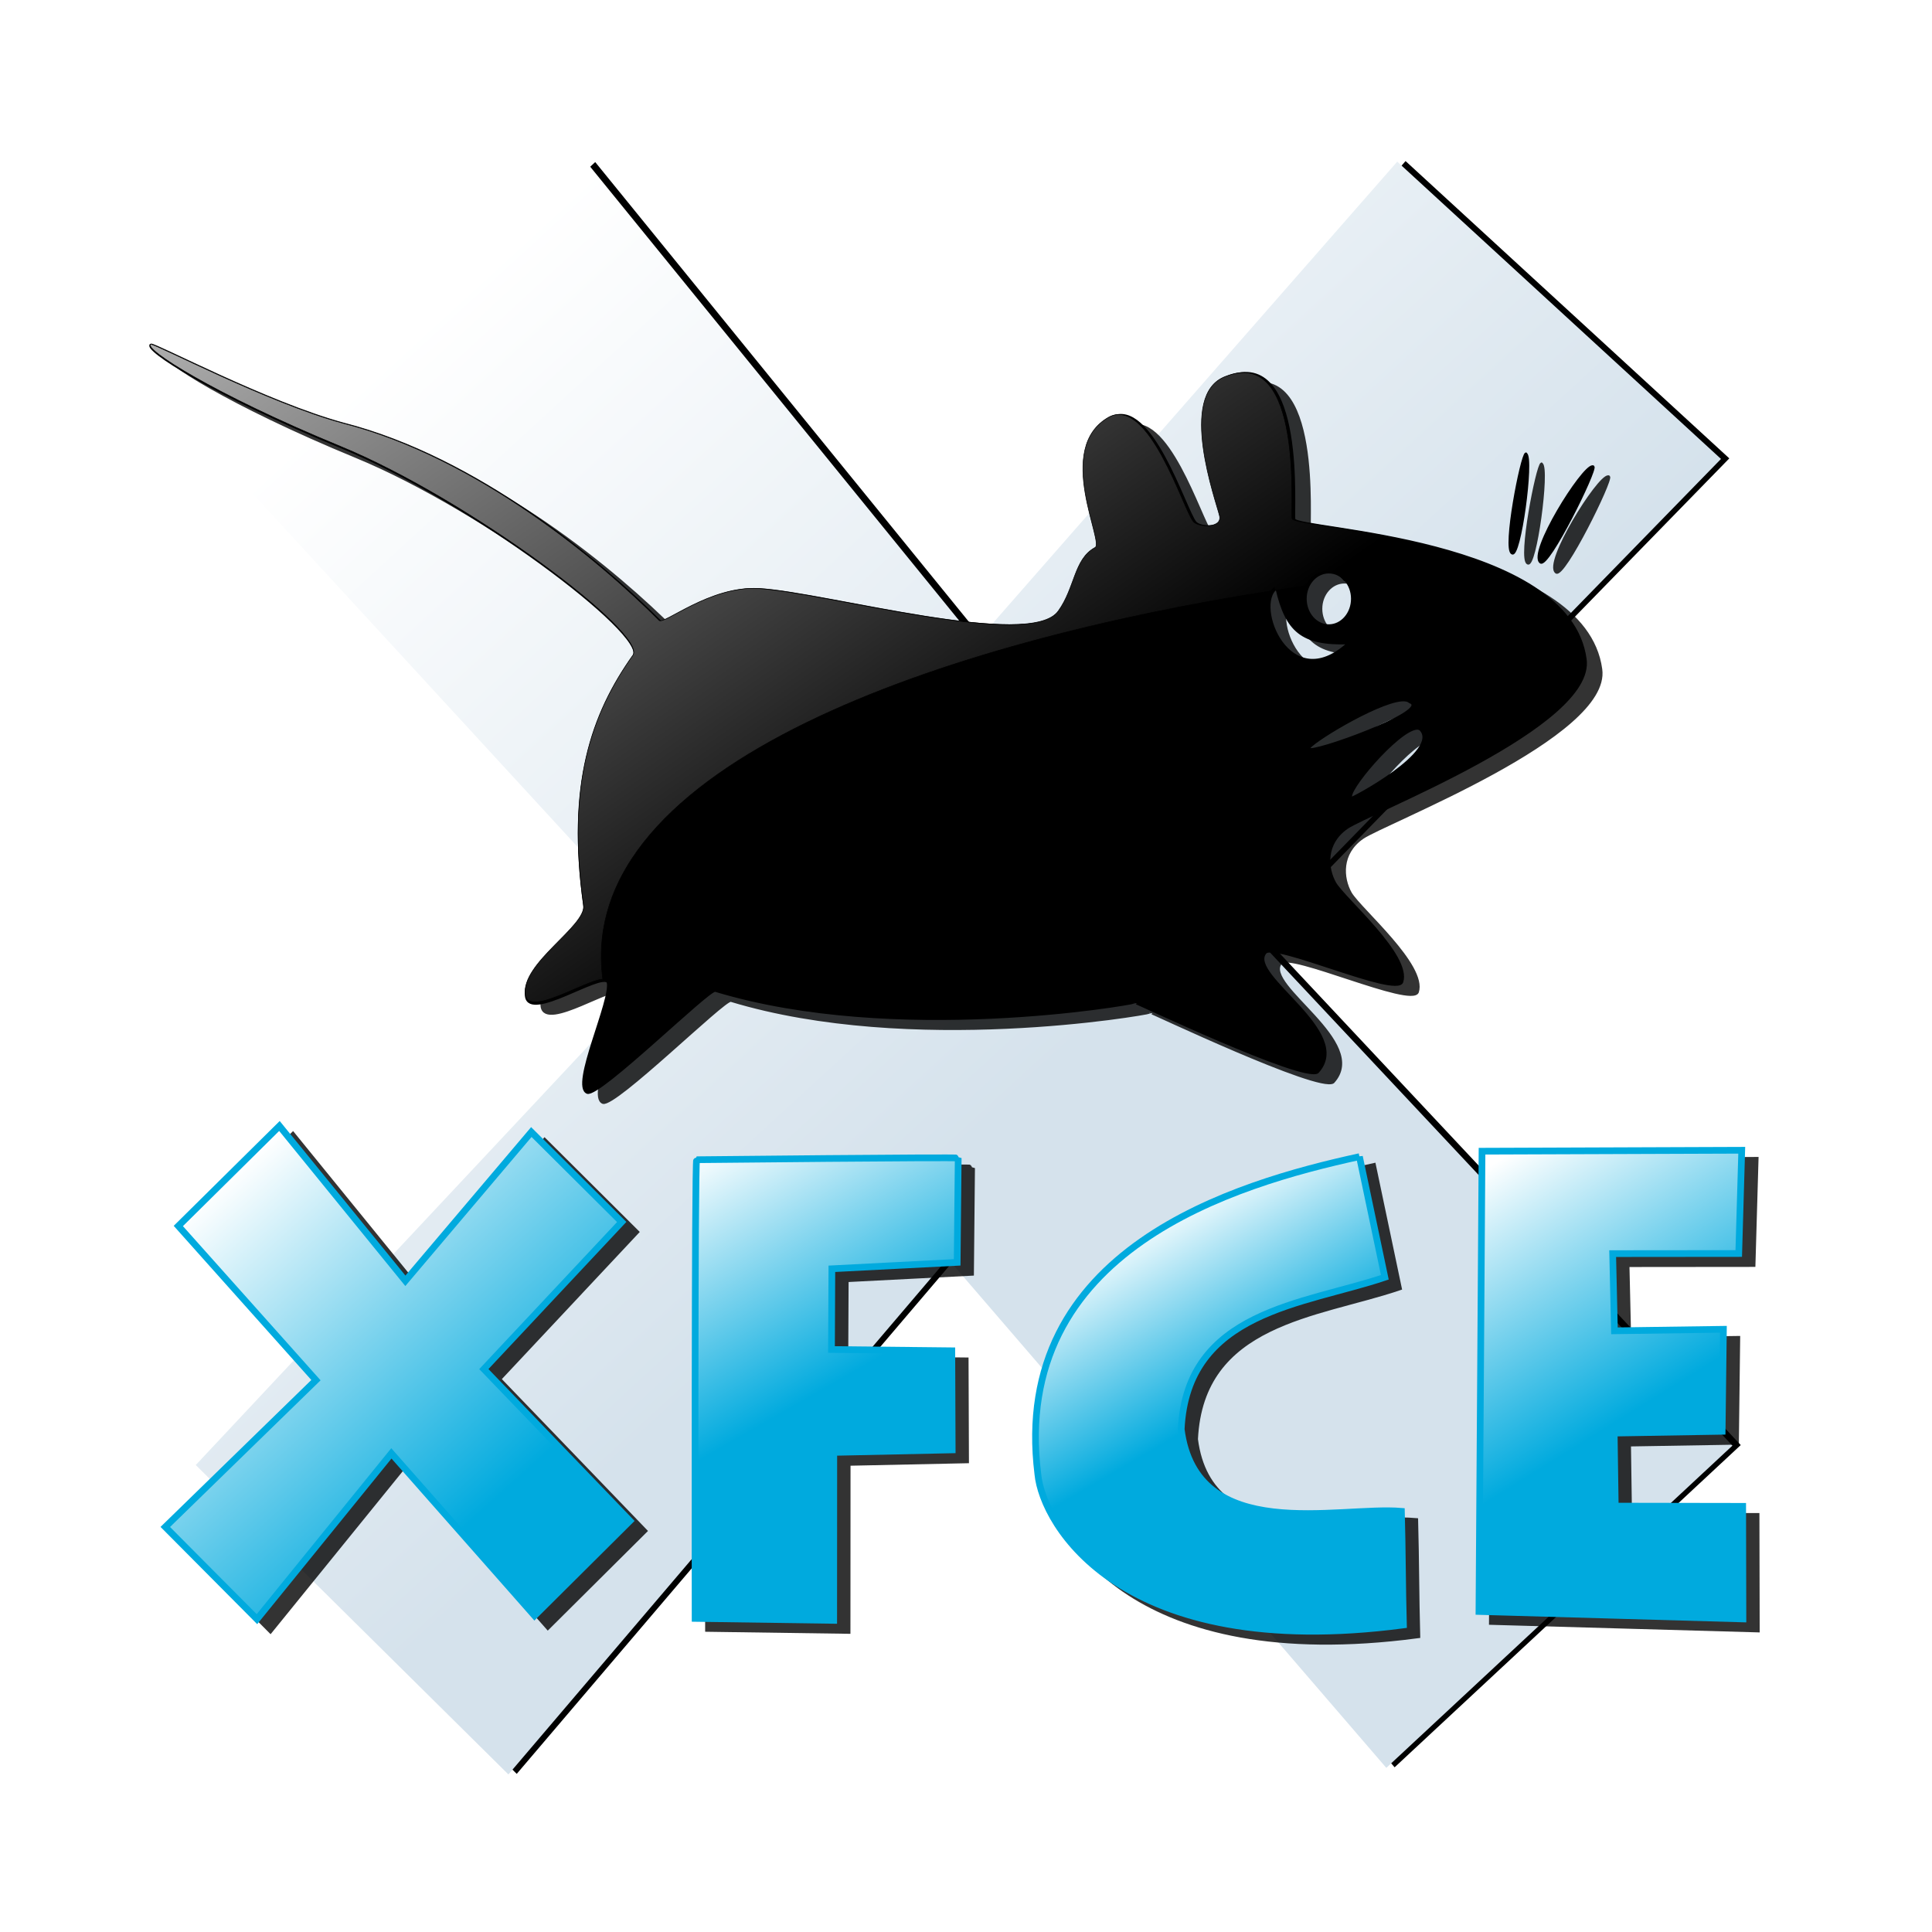 <svg xmlns="http://www.w3.org/2000/svg" xmlns:svg="http://www.w3.org/2000/svg" xmlns:xlink="http://www.w3.org/1999/xlink" id="svg586" width="200" height="200" version="1.1"><title id="title3704">XFCE 4 Logo</title><defs id="defs588"><linearGradient id="linearGradient4380"><stop id="stop4382" offset="0" style="stop-color:#000"/><stop id="stop4384" offset="1" style="stop-color:#000;stop-opacity:0"/></linearGradient><linearGradient id="linearGradient3694"><stop id="stop3702" offset="0" style="stop-color:#b7b7b7"/><stop id="stop3698" offset="1" style="stop-color:#000"/></linearGradient><linearGradient id="linearGradient3743"><stop id="stop3745" offset="0" style="stop-color:#fff"/><stop id="stop3751" offset=".5" style="stop-color:#7fd4ee"/><stop id="stop3747" offset="1" style="stop-color:#00aade"/></linearGradient><linearGradient id="linearGradient3652"><stop id="stop3654" offset="0" style="stop-color:#fff"/><stop id="stop3662" offset=".499" style="stop-color:#d5e2ec"/><stop id="stop3656" offset="1" style="stop-color:#d5e2ec"/></linearGradient><filter id="filter3729" style="color-interpolation-filters:sRGB"><feGaussianBlur id="feGaussianBlur3731" stdDeviation="6.415"/></filter><linearGradient id="linearGradient3737" x1="965.026" x2="1557.867" y1="17.49" y2="663.809" gradientTransform="translate(-1581.636,147.782)" gradientUnits="userSpaceOnUse" xlink:href="#linearGradient3652"/><linearGradient id="linearGradient3966" x1="33.527" x2="159.241" y1="441.981" y2="581.413" gradientUnits="userSpaceOnUse" xlink:href="#linearGradient3743"/><linearGradient id="linearGradient3968" x1="245.517" x2="305.392" y1="426.952" y2="531.49" gradientTransform="translate(-0.382,2.677)" gradientUnits="userSpaceOnUse" xlink:href="#linearGradient3743"/><linearGradient id="linearGradient3970" x1="601.535" x2="668.818" y1="434.948" y2="543.358" gradientUnits="userSpaceOnUse" xlink:href="#linearGradient3743"/><linearGradient id="linearGradient3972" x1="440.521" x2="486.955" y1="455.933" y2="535.305" gradientTransform="translate(-0.51,6.118)" gradientUnits="userSpaceOnUse" xlink:href="#linearGradient3743"/><linearGradient id="linearGradient4386" x1="118.252" x2="291.871" y1="254.246" y2="254.246" gradientUnits="userSpaceOnUse" xlink:href="#linearGradient4380"/><filter id="filter4631" style="color-interpolation-filters:sRGB"><feGaussianBlur id="feGaussianBlur4633" stdDeviation="2.334"/></filter><linearGradient id="linearGradient4162" x1="174.281" x2="236.402" y1="164.167" y2="253.706" gradientTransform="matrix(3.752,0,0,3.752,-424.922,-686.03)" gradientUnits="userSpaceOnUse" xlink:href="#linearGradient3694"/><filter id="filter4223" style="color-interpolation-filters:sRGB"><feGaussianBlur id="feGaussianBlur4225" stdDeviation="4.667"/></filter><filter id="filter4266" style="color-interpolation-filters:sRGB"><feGaussianBlur id="feGaussianBlur4268" stdDeviation="1.309"/></filter><linearGradient id="linearGradient880" x1="118.252" x2="291.871" y1="254.246" y2="254.246" gradientUnits="userSpaceOnUse" xlink:href="#linearGradient4380"/></defs><g id="g878" transform="matrix(0.231,0,0,0.231,10.691,12.521)"><g id="g3733" transform="translate(754.352,-70.105)"><path style="filter:url(#filter3729)" id="path2870-8" d="M -688.367,231.762 -533.896,88.531 -359.324,303.307 -170.75,88.081 -25.666,221.316 -234.4,435.408 -20.543,663.491 -175.649,807.891 -372.211,579.618 -569.067,810.836 -709.178,672.178 -494.294,442.775 Z"/><path style="fill:url(#linearGradient3737)" id="path2870" d="M -692.093,232.018 -537.623,88.786 -363.05,303.563 -174.477,88.337 -29.392,221.571 -238.126,435.663 -24.269,663.746 -179.375,808.146 -375.938,579.873 -572.794,811.092 -712.904,672.433 -498.02,443.03 Z"/></g><g id="g3915" transform="translate(20.6,32.752)"><g style="opacity:.8;filter:url(#filter4223)" id="g3803-6" transform="translate(6,4.5)"><path style="stroke:#000;stroke-width:3" id="path3912" d="m 58.346,417.636 56.432,69.384 56.451,-66.664 40.5,40.307 -61.781,65.917 65.459,68.016 -42.746,42.503 L 108.511,564.36 48.268,638.65 7.19,597.328 74.708,531.542 13.029,462.456 Z"/><path style="stroke:#000;stroke-width:3" id="path3914" d="m 245.322,432.76 c 0,0 117.205,-1.22 117.205,-0.744 0,0.473 -0.462,46.742 -0.462,46.742 l -56.152,2.88 -0.171,36.17 53.921,0.572 0.173,44.41 -53.062,1.123 -0.042,75.283 -62.111,-0.884 c 0,0 -0.249,-205.553 0.699,-205.553 z"/><path style="stroke:#000;stroke-width:3" id="path3916" d="m 542.339,431.379 c 3.792,18.024 7.581,36.047 11.373,54.071 -36.273,12.228 -88.713,15.006 -91.249,68.095 6.672,52.011 70.354,34.371 98.684,36.769 0.473,17.234 0.438,33.701 0.911,50.935 C 435.292,657.94 400.362,596.119 398.225,573.731 385.725,472.9 486.809,443.525 542.339,431.379 Z"/><path style="stroke:#000;stroke-width:3" id="path3918" d="m 597.268,428.941 116.39,-0.422 -1.345,46.27 -56.499,0.054 0.799,34.591 48.828,-0.685 -0.567,45.709 -48.375,0.807 0.475,32.727 57.105,0.096 0.113,50.462 -118.3,-3.347 z"/></g><g id="g4621"><path style="fill:url(#linearGradient3966);stroke:#00aade;stroke-width:3" id="path4623" d="m 58.346,417.636 56.432,69.384 56.451,-66.664 40.5,40.307 -61.781,65.917 65.459,68.016 -42.746,42.503 L 108.511,564.36 48.268,638.65 7.19,597.328 74.708,531.542 13.029,462.456 Z"/><path style="fill:url(#linearGradient3968);stroke:#00aade;stroke-width:3" id="path4625" d="m 245.322,432.76 c 0,0 117.205,-1.22 117.205,-0.744 0,0.473 -0.462,46.742 -0.462,46.742 l -56.152,2.88 -0.171,36.17 53.921,0.572 0.173,44.41 -53.062,1.123 -0.042,75.283 -62.111,-0.884 c 0,0 -0.249,-205.553 0.699,-205.553 z"/><path style="fill:url(#linearGradient3972);stroke:#00aade;stroke-width:3" id="path4627" d="m 542.339,431.379 c 3.792,18.024 7.581,36.047 11.373,54.071 -36.273,12.228 -88.713,15.006 -91.249,68.095 6.672,52.011 70.354,34.371 98.684,36.769 0.473,17.234 0.438,33.701 0.911,50.935 C 435.292,657.94 400.362,596.119 398.225,573.731 385.725,472.9 486.809,443.525 542.339,431.379 Z"/><path style="fill:url(#linearGradient3970);stroke:#00aade;stroke-width:3" id="path4629" d="m 597.268,428.941 116.39,-0.422 -1.345,46.27 -56.499,0.054 0.799,34.591 48.828,-0.685 -0.567,45.709 -48.375,0.807 0.475,32.727 57.105,0.096 0.113,50.462 -118.3,-3.347 z"/></g></g><g style="fill:url(#linearGradient4386);stroke:#000;stroke-width:.268" id="g23" transform="matrix(3.752,0,0,3.752,-424.922,-686.03)"><use style="opacity:.8;fill:url(#linearGradient880);filter:url(#filter4266)" id="use4246" width="760" height="760" x="0" y="0" transform="translate(1.865,1.199)" xlink:href="#path14"/><path style="fill:#000;fill-rule:evenodd;stroke:#000;stroke-width:.268" id="path14" d="m 118.946,209.569 c -0.915,0.501 7.298,5.883 22.688,12.219 15.391,6.336 36.667,22.377 35,24.969 -4.999,7.041 -7.941,15.482 -5.906,29.906 0.367,2.539 -7.543,6.95 -6.969,10.781 0.48,2.915 8.838,-2.896 9.75,-1.75 0.558,2.057 -4.466,12.475 -2.438,13.219 1.484,0.441 14.523,-12.402 15.281,-12.188 21.514,6.504 49.52,1.612 50.062,1.406 -0.051,-0.113 20.12,9.492 21.875,8.344 4.427,-4.794 -8.387,-11.551 -6.25,-14.25 0.937,-1.413 15.621,5.303 16.344,3.469 1.052,-3.175 -6.817,-9.838 -8,-11.812 -1.029,-1.821 -1.233,-4.754 1.406,-6.594 2.64,-1.84 29.632,-12.166 28.5,-20.156 -1.957,-14.518 -34.26,-15.466 -34.781,-16.688 -0.245,-0.574 1.448,-20.76 -7.969,-17.031 -5.798,2.158 -1.094,15.024 -0.719,16.688 0.346,1.531 -2.574,1.359 -3.125,0.688 -1.23,-1.502 -5.272,-14.925 -10.062,-12.531 -6.718,3.704 -0.41,15.281 -1.75,15.656 -2.489,1.391 -2.349,4.795 -4.344,7.562 -3.29,4.715 -27.917,-2.205 -35.875,-2.688 -5.826,-0.344 -11.38,4.42 -11.906,3.812 -7.094,-7.104 -21.765,-19.485 -37.844,-23.594 -9.017,-2.447 -22.431,-9.527 -22.969,-9.438 z m 164.219,13 c -0.537,0.232 -2.704,11.397 -1.656,11.906 0.929,0.695 2.535,-11.257 1.688,-11.875 -0.014,-0.016 -0.014,-0.039 -0.031,-0.031 z m 7.969,1.531 c -1.218,-0.022 -7.715,10.361 -6.219,11.469 0.929,0.695 6.71,-11.044 6.312,-11.438 -0.028,-0.023 -0.054,-0.03 -0.094,-0.031 z m -31.5,12.656 c 1.539,0 2.781,1.404 2.781,3.156 0,1.753 -1.242,3.188 -2.781,3.188 -1.539,0 -2.781,-1.435 -2.781,-3.188 0,-1.753 1.242,-3.156 2.781,-3.156 z m -6.25,1.906 c 1.184,5.111 3.017,6.726 8.562,6.562 -7.059,6.473 -11.334,-4.604 -8.562,-6.562 z m 14.938,13.375 c 0.439,-0.036 0.776,0.033 0.969,0.219 2.781,1.008 -11.933,6.311 -12.031,5.562 -0.148,-0.516 7.987,-5.532 11.062,-5.781 z m 1.812,3.375 c 0.152,-0.012 0.294,0.036 0.406,0.094 2.625,2.608 -8.31,8.39 -8.188,8.188 -0.881,-0.532 5.498,-8.104 7.781,-8.281 z"/><path style="fill:url(#linearGradient4162)" id="path4083" d="m 21.406,100.375 c -3.434,1.88 27.405,22.068 85.156,45.844 57.755,23.776 137.599,83.992 131.344,93.719 -18.759,26.421 -29.824,58.093 -22.188,112.219 1.377,9.528 -28.279,26.062 -26.125,40.438 1.622,9.848 27.167,-6.836 34.75,-7.125 C 211.593,288.401 380.72,233.489 524.375,211.125 c 0.422,-0.619 0.942,-1.146 1.531,-1.562 0.103,0.447 0.206,0.849 0.312,1.281 4.641,-0.715 9.265,-1.416 13.844,-2.062 1.736,-3.797 5.243,-6.375 9.281,-6.375 3.183,0 6.025,1.589 7.938,4.125 23.875,-2.995 46.506,-5.065 66.844,-6.219 -37.955,-16.115 -88.987,-18.631 -90.25,-21.594 -0.919,-2.154 5.431,-77.899 -29.906,-63.906 -21.757,8.098 -4.095,56.353 -2.688,62.594 1.298,5.745 -9.682,5.115 -11.75,2.594 -4.616,-5.636 -19.776,-56.015 -37.75,-47.031 -25.209,13.899 -1.534,57.343 -6.562,58.75 -9.34,5.22 -8.826,17.988 -16.312,28.375 -12.346,17.693 -104.763,-8.254 -134.625,-10.062 -21.862,-1.291 -42.682,16.563 -44.656,14.281 -26.62,-26.658 -81.664,-73.112 -142,-88.531 C 73.789,126.599 23.425,100.037 21.406,100.375 Z" transform="matrix(0.266,0,0,0.266,113.237,182.82)"/></g></g></svg>